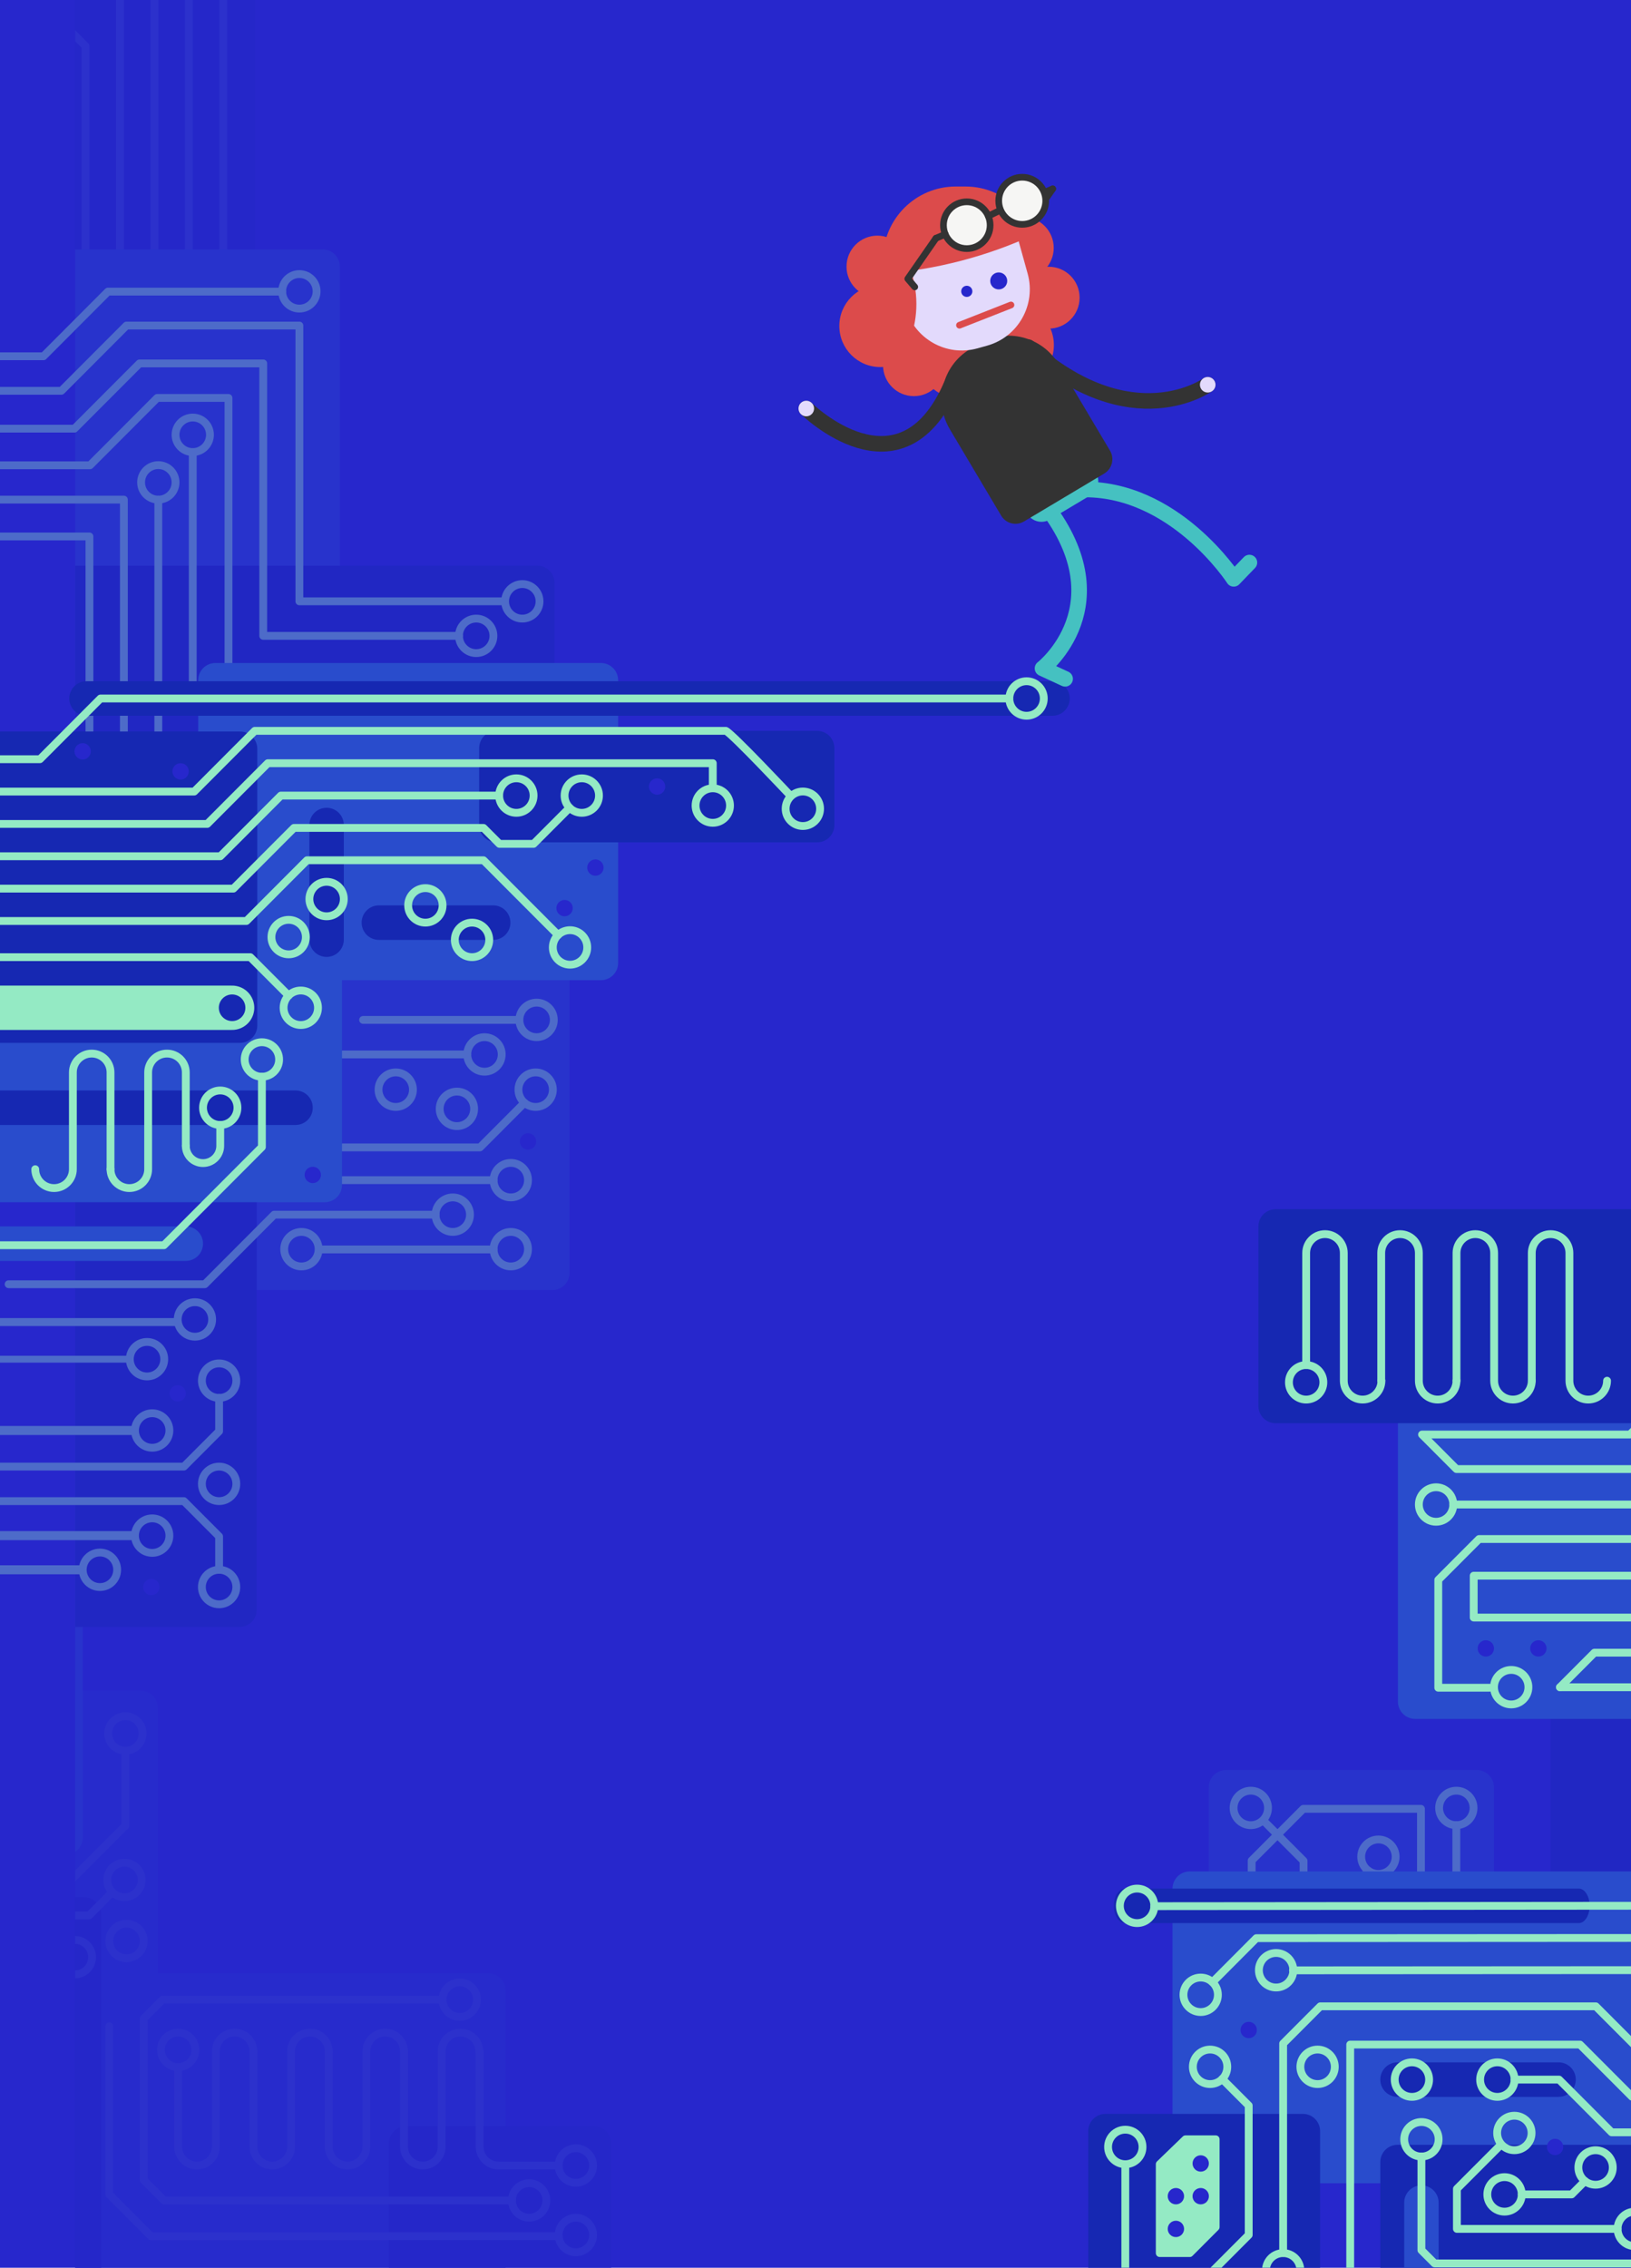 <?xml version="1.0" encoding="utf-8"?>
<!-- Generator: Adobe Illustrator 16.0.0, SVG Export Plug-In . SVG Version: 6.00 Build 0)  -->
<!DOCTYPE svg PUBLIC "-//W3C//DTD SVG 1.1//EN" "http://www.w3.org/Graphics/SVG/1.1/DTD/svg11.dtd">
<svg version="1.1" xmlns="http://www.w3.org/2000/svg" xmlns:xlink="http://www.w3.org/1999/xlink" x="0px" y="0px" width="410px"
	 height="570px" viewBox="-20 0 410 570" enable-background="new -20 0 410 570" xml:space="preserve">
<g id="Layer_1">
</g>
<g id="Layer_2">
	<g>
		<defs>
			<rect id="SVGID_1_" x="-20" width="410" height="570"/>
		</defs>
		<clipPath id="SVGID_2_">
			<use xlink:href="#SVGID_1_"  overflow="visible"/>
		</clipPath>
		<g clip-path="url(#SVGID_2_)">
			<g>
				<g>
					<defs>
						<rect id="SVGID_3_" x="-21.033" y="-2.282" width="411.033" height="573.284"/>
					</defs>
					<clipPath id="SVGID_4_">
						<use xlink:href="#SVGID_3_"  overflow="visible"/>
					</clipPath>
					<rect id="XMLID_600_" x="-29.341" y="-12.347" clip-path="url(#SVGID_4_)" fill="#2727CC" width="426.448" height="597.98"/>
				</g>
			</g>
			<g>
				<g>
					<defs>
						<rect id="SVGID_5_" x="-1.101" y="-3.284" width="373.292" height="573.284"/>
					</defs>
					<clipPath id="SVGID_6_">
						<use xlink:href="#SVGID_5_"  overflow="visible"/>
					</clipPath>
					<g id="XMLID_1263_" clip-path="url(#SVGID_6_)">
						<path id="XMLID_1273_" fill="#272BCC" d="M15.351,550.808h-96.907c-2.391,0-4.329-1.943-4.329-4.339V429.271
							c0-2.396,1.938-4.337,4.329-4.337h96.907c2.391,0,4.329,1.941,4.329,4.337V546.47
							C19.68,548.866,17.741,550.808,15.351,550.808z"/>
						<path id="XMLID_1270_" fill="#272BCC" d="M102.746,627.336H-91.077c-2.391,0-4.329-1.942-4.329-4.339V500.322
							c0-2.397,1.938-4.339,4.329-4.339h193.822c2.391,0,4.329,1.941,4.329,4.339v122.675
							C107.074,625.394,105.136,627.336,102.746,627.336z"/>
						<path id="XMLID_1267_" fill="#2527C9" d="M-34.556,476.875h35.68c2.391,0,4.329,1.942,4.329,4.339v111.861
							c0,2.397-1.938,4.339-4.329,4.339h-35.68c-2.391,0-4.329-1.942-4.329-4.339V481.214
							C-38.885,478.817-36.947,476.875-34.556,476.875z"/>
						<path id="XMLID_1264_" fill="#2527C9" d="M82.108,534.417h47.195c2.391,0,4.329,1.943,4.329,4.339v46.035
							c0,2.396-1.938,4.338-4.329,4.338H82.108c-2.391,0-4.329-1.941-4.329-4.338v-46.035
							C77.779,536.359,79.717,534.417,82.108,534.417z"/>
					</g>
				</g>
			</g>
			<g>
				<g>
					<defs>
						<rect id="SVGID_7_" x="-1.101" y="-3.284" width="373.292" height="573.284"/>
					</defs>
					<clipPath id="SVGID_8_">
						<use xlink:href="#SVGID_7_"  overflow="visible"/>
					</clipPath>
					<path id="XMLID_1260_" clip-path="url(#SVGID_8_)" fill="#2527C9" d="M-22.754-21.872h62.521c2.391,0,4.329,1.942,4.329,4.337
						V94.329c0,2.397-1.938,4.338-4.329,4.338h-62.521c-2.391,0-4.329-1.942-4.329-4.338V-17.534
						C-27.083-19.93-25.145-21.872-22.754-21.872z"/>
				</g>
			</g>
			<g>
				<g>
					<defs>
						<rect id="SVGID_9_" x="-1.101" y="-3.284" width="373.292" height="573.284"/>
					</defs>
					<clipPath id="SVGID_10_">
						<use xlink:href="#SVGID_9_"  overflow="visible"/>
					</clipPath>
					<g id="XMLID_1873_" clip-path="url(#SVGID_10_)">
						
							<line id="XMLID_1880_" fill="none" stroke="#2C31CC" stroke-width="1.967" stroke-linecap="round" stroke-linejoin="round" stroke-miterlimit="10" x1="36.128" y1="-3.284" x2="36.128" y2="68.798"/>
						
							<line id="XMLID_1879_" fill="none" stroke="#2C31CC" stroke-width="1.967" stroke-linecap="round" stroke-linejoin="round" stroke-miterlimit="10" x1="27.472" y1="-3.284" x2="27.472" y2="68.798"/>
						
							<line id="XMLID_1878_" fill="none" stroke="#2C31CC" stroke-width="1.967" stroke-linecap="round" stroke-linejoin="round" stroke-miterlimit="10" x1="18.816" y1="-3.284" x2="18.816" y2="68.798"/>
						
							<line id="XMLID_1877_" fill="none" stroke="#2C31CC" stroke-width="1.967" stroke-linecap="round" stroke-linejoin="round" stroke-miterlimit="10" x1="10.16" y1="-3.284" x2="10.16" y2="68.798"/>
						
							<polyline id="XMLID_1876_" fill="none" stroke="#2C31CC" stroke-width="1.967" stroke-linecap="round" stroke-linejoin="round" stroke-miterlimit="10" points="
							1.504,68.798 1.504,11.593 -14.841,-4.788 						"/>
					</g>
				</g>
			</g>
			<g>
				<g>
					<defs>
						<rect id="SVGID_11_" x="-1.101" y="-3.284" width="373.292" height="573.284"/>
					</defs>
					<clipPath id="SVGID_12_">
						<use xlink:href="#SVGID_11_"  overflow="visible"/>
					</clipPath>
					<g id="XMLID_1825_" clip-path="url(#SVGID_12_)">
						
							<ellipse id="XMLID_1872_" fill="none" stroke="#2C31CC" stroke-width="1.967" stroke-linecap="round" stroke-linejoin="round" stroke-miterlimit="10" cx="11.522" cy="435.707" rx="4.328" ry="4.337"/>
						
							<ellipse id="XMLID_1871_" fill="none" stroke="#2C31CC" stroke-width="1.967" stroke-linecap="round" stroke-linejoin="round" stroke-miterlimit="10" cx="11.286" cy="472.538" rx="4.328" ry="4.337"/>
						
							<polyline id="XMLID_1869_" fill="none" stroke="#2C31CC" stroke-width="1.967" stroke-linecap="round" stroke-linejoin="round" stroke-miterlimit="10" points="
							11.522,440.396 11.522,458.877 -2.343,472.774 -52.836,472.774 						"/>
						
							<polyline id="XMLID_1868_" fill="none" stroke="#2C31CC" stroke-width="1.967" stroke-linecap="round" stroke-linejoin="round" stroke-miterlimit="10" points="
							-10.595,481.449 2.395,481.449 8.226,475.604 						"/>
						
							<ellipse id="XMLID_1864_" fill="none" stroke="#2C31CC" stroke-width="1.967" stroke-linecap="round" stroke-linejoin="round" stroke-miterlimit="10" cx="11.8" cy="487.87" rx="4.328" ry="4.337"/>
						
							<ellipse id="XMLID_1863_" fill="none" stroke="#2C31CC" stroke-width="1.967" stroke-linecap="round" stroke-linejoin="round" stroke-miterlimit="10" cx="124.758" cy="561.772" rx="4.328" ry="4.338"/>
						
							<ellipse id="XMLID_1862_" fill="none" stroke="#2C31CC" stroke-width="1.967" stroke-linecap="round" stroke-linejoin="round" stroke-miterlimit="10" cx="113.018" cy="553.083" rx="4.328" ry="4.338"/>
						
							<ellipse id="XMLID_1861_" fill="none" stroke="#2C31CC" stroke-width="1.967" stroke-linecap="round" stroke-linejoin="round" stroke-miterlimit="10" cx="95.571" cy="502.618" rx="4.328" ry="4.338"/>
						
							<ellipse id="XMLID_1860_" fill="none" stroke="#2C31CC" stroke-width="1.967" stroke-linecap="round" stroke-linejoin="round" stroke-miterlimit="10" cx="24.784" cy="515.23" rx="4.328" ry="4.338"/>
						
							<ellipse id="XMLID_1859_" fill="none" stroke="#2C31CC" stroke-width="1.967" stroke-linecap="round" stroke-linejoin="round" stroke-miterlimit="10" cx="124.758" cy="544.303" rx="4.328" ry="4.338"/>
						
							<polyline id="XMLID_1858_" fill="none" stroke="#2C31CC" stroke-width="1.967" stroke-linecap="round" stroke-linejoin="round" stroke-miterlimit="10" points="
							7.472,509.331 7.472,551.574 17.948,562.074 120.43,562.074 						"/>
						
							<ellipse id="XMLID_1846_" fill="none" stroke="#2C31CC" stroke-width="1.967" stroke-linecap="round" stroke-linejoin="round" stroke-miterlimit="10" cx="-1.185" cy="491.938" rx="4.328" ry="4.338"/>
						
							<polyline id="XMLID_1842_" fill="none" stroke="#2C31CC" stroke-width="1.967" stroke-linecap="round" stroke-linejoin="round" stroke-miterlimit="10" points="
							108.69,553.083 21.243,553.083 16.128,547.955 16.128,507.367 20.866,502.618 91.243,502.618 						"/>
						
							<path id="XMLID_1841_" fill="none" stroke="#2C31CC" stroke-width="1.967" stroke-linecap="round" stroke-linejoin="round" stroke-miterlimit="10" d="
							M43.708,515.634c0-2.617-2.118-4.74-4.731-4.74s-4.731,2.123-4.731,4.74v23.928c0,2.618-2.118,4.74-4.731,4.74
							c-2.613,0-4.731-2.122-4.731-4.74v-19.992"/>
						
							<path id="XMLID_1829_" fill="none" stroke="#2C31CC" stroke-width="1.967" stroke-linecap="round" stroke-linejoin="round" stroke-miterlimit="10" d="
							M62.632,515.634c0-2.617-2.118-4.74-4.731-4.74c-2.613,0-4.731,2.123-4.731,4.74v23.928c0,2.618-2.118,4.74-4.731,4.74
							s-4.731-2.122-4.731-4.74v-23.928"/>
						
							<path id="XMLID_1828_" fill="none" stroke="#2C31CC" stroke-width="1.967" stroke-linecap="round" stroke-linejoin="round" stroke-miterlimit="10" d="
							M81.557,515.634c0-2.617-2.118-4.74-4.731-4.74c-2.613,0-4.731,2.123-4.731,4.74v23.928c0,2.618-2.118,4.74-4.731,4.74
							c-2.613,0-4.731-2.122-4.731-4.74v-23.928"/>
						
							<path id="XMLID_1827_" fill="none" stroke="#2C31CC" stroke-width="1.967" stroke-linecap="round" stroke-linejoin="round" stroke-miterlimit="10" d="
							M100.48,515.634c0-2.617-2.118-4.74-4.731-4.74c-2.613,0-4.731,2.123-4.731,4.74v23.928c0,2.618-2.118,4.74-4.731,4.74
							c-2.613,0-4.731-2.122-4.731-4.74v-23.928"/>
						
							<path id="XMLID_1826_" fill="none" stroke="#2C31CC" stroke-width="1.967" stroke-linecap="round" stroke-linejoin="round" stroke-miterlimit="10" d="
							M100.572,515.634v23.928c0,2.618,2.118,4.74,4.731,4.74h15.127"/>
					</g>
				</g>
			</g>
			<g>
				<g>
					<defs>
						<rect id="SVGID_13_" x="-1.101" y="-3.284" width="373.292" height="573.284"/>
					</defs>
					<clipPath id="SVGID_14_">
						<use xlink:href="#SVGID_13_"  overflow="visible"/>
					</clipPath>
					<g id="XMLID_1113_" clip-path="url(#SVGID_14_)">
						<path id="XMLID_1126_" fill="#2833CC" d="M118.848,324.261H-16.704c-2.391,0-4.329-1.942-4.329-4.339v-76.759
							c0-2.396,1.938-4.339,4.329-4.339h135.551c2.391,0,4.329,1.942,4.329,4.339v76.759
							C123.176,322.318,121.238,324.261,118.848,324.261z"/>
						<path id="XMLID_1123_" fill="#2833CC" d="M-3.533,466.236h-94.995c-2.391,0-4.329-1.943-4.329-4.339V344.7
							c0-2.396,1.938-4.339,4.329-4.339h94.995c2.391,0,4.329,1.943,4.329,4.339v117.197C0.796,464.294-1.142,466.236-3.533,466.236
							z"/>
						<path id="XMLID_1120_" fill="#2127C3" d="M-42.41,288.396h82.619c2.391,0,4.329,1.942,4.329,4.339v111.862
							c0,2.396-1.938,4.338-4.329,4.338H-42.41c-2.391,0-4.329-1.942-4.329-4.338V292.735
							C-46.739,290.339-44.801,288.396-42.41,288.396z"/>
					</g>
				</g>
			</g>
			<g>
				<g>
					<g id="XMLID_1095_">
						<path id="XMLID_1099_" fill="#2833CC" d="M351.23,523.482h-63.049c-2.392,0-4.328-1.941-4.328-4.339v-69.901
							c0-2.398,1.938-4.339,4.328-4.339h63.049c2.391,0,4.328,1.941,4.328,4.339v69.901
							C355.559,521.54,353.621,523.482,351.23,523.482z"/>
						<path id="XMLID_1096_" fill="#2127C3" d="M374.083,384.632H509.17c2.391,0,4.328,1.942,4.328,4.338v111.864
							c0,2.396-1.938,4.338-4.33,4.338H374.083c-2.392,0-4.329-1.942-4.329-4.338V388.97
							C369.754,386.573,371.691,384.632,374.083,384.632z"/>
					</g>
				</g>
			</g>
			<g>
				<g>
					<defs>
						<rect id="SVGID_15_" x="-1.101" y="-3.284" width="373.292" height="573.284"/>
					</defs>
					<clipPath id="SVGID_16_">
						<use xlink:href="#SVGID_15_"  overflow="visible"/>
					</clipPath>
					<g id="XMLID_664_" clip-path="url(#SVGID_16_)">
						<path id="XMLID_1117_" fill="#2833CC" d="M61.107,184.902H-64.599c-2.391,0-4.329-1.942-4.329-4.338V67.026
							c0-2.396,1.938-4.339,4.329-4.339H61.107c2.391,0,4.329,1.942,4.329,4.339v113.537
							C65.437,182.96,63.498,184.902,61.107,184.902z"/>
						<path id="XMLID_1114_" fill="#2127C3" d="M-18.61,142.185h133.694c2.391,0,4.329,1.941,4.329,4.338v51.614
							c0,2.396-1.938,4.339-4.329,4.339H-18.61c-2.391,0-4.329-1.942-4.329-4.339v-51.614
							C-22.939,144.128-21.001,142.185-18.61,142.185z"/>
					</g>
				</g>
			</g>
			<g>
				<g>
					<g id="XMLID_1612_">
						
							<ellipse id="XMLID_1673_" fill="none" stroke="#4D6BC9" stroke-width="1.967" stroke-linecap="round" stroke-linejoin="round" stroke-miterlimit="10" cx="114.893" cy="256.355" rx="4.328" ry="4.338"/>
						
							<line id="XMLID_1672_" fill="none" stroke="#4D6BC9" stroke-width="1.967" stroke-linecap="round" stroke-linejoin="round" stroke-miterlimit="10" x1="71.276" y1="256.355" x2="110.564" y2="256.355"/>
						
							<ellipse id="XMLID_1671_" fill="none" stroke="#4D6BC9" stroke-width="1.967" stroke-linecap="round" stroke-linejoin="round" stroke-miterlimit="10" cx="93.821" cy="305.308" rx="4.328" ry="4.338"/>
						
							<polyline id="XMLID_1670_" fill="none" stroke="#4D6BC9" stroke-width="1.967" stroke-linecap="round" stroke-linejoin="round" stroke-miterlimit="10" points="
							89.493,305.308 48.932,305.308 31.488,322.791 -17.835,322.791 						"/>
						
							<ellipse id="XMLID_1669_" fill="none" stroke="#4D6BC9" stroke-width="1.967" stroke-linecap="round" stroke-linejoin="round" stroke-miterlimit="10" cx="101.792" cy="265.032" rx="4.328" ry="4.338"/>
						
							<line id="XMLID_1668_" fill="none" stroke="#4D6BC9" stroke-width="1.967" stroke-linecap="round" stroke-linejoin="round" stroke-miterlimit="10" x1="58.176" y1="265.032" x2="97.464" y2="265.032"/>
						
							<ellipse id="XMLID_1667_" fill="none" stroke="#4D6BC9" stroke-width="1.967" stroke-linecap="round" stroke-linejoin="round" stroke-miterlimit="10" cx="108.405" cy="296.632" rx="4.328" ry="4.337"/>
						
							<line id="XMLID_1666_" fill="none" stroke="#4D6BC9" stroke-width="1.967" stroke-linecap="round" stroke-linejoin="round" stroke-miterlimit="10" x1="64.789" y1="296.632" x2="104.077" y2="296.632"/>
						
							<ellipse id="XMLID_1665_" fill="none" stroke="#4D6BC9" stroke-width="1.967" stroke-linecap="round" stroke-linejoin="round" stroke-miterlimit="10" cx="114.653" cy="273.89" rx="4.328" ry="4.338"/>
						
							<ellipse id="XMLID_1664_" fill="none" stroke="#4D6BC9" stroke-width="1.967" stroke-linecap="round" stroke-linejoin="round" stroke-miterlimit="10" cx="94.857" cy="278.711" rx="4.328" ry="4.338"/>
						
							<ellipse id="XMLID_1663_" fill="none" stroke="#4D6BC9" stroke-width="1.967" stroke-linecap="round" stroke-linejoin="round" stroke-miterlimit="10" cx="55.769" cy="313.983" rx="4.328" ry="4.338"/>
						
							<ellipse id="XMLID_1662_" fill="none" stroke="#4D6BC9" stroke-width="1.967" stroke-linecap="round" stroke-linejoin="round" stroke-miterlimit="10" cx="108.405" cy="313.983" rx="4.328" ry="4.338"/>
						
							<ellipse id="XMLID_1661_" fill="none" stroke="#4D6BC9" stroke-width="1.967" stroke-linecap="round" stroke-linejoin="round" stroke-miterlimit="10" cx="79.481" cy="273.89" rx="4.328" ry="4.338"/>
						
							<line id="XMLID_1660_" fill="none" stroke="#4D6BC9" stroke-width="1.967" stroke-linecap="round" stroke-linejoin="round" stroke-miterlimit="10" x1="60.289" y1="314.049" x2="104.077" y2="314.049"/>
						
							<ellipse id="XMLID_1659_" fill="none" stroke="#4D6BC9" stroke-width="1.967" stroke-linecap="round" stroke-linejoin="round" stroke-miterlimit="10" cx="28.999" cy="331.644" rx="4.328" ry="4.337"/>
						
							<ellipse id="XMLID_1658_" fill="none" stroke="#4D6BC9" stroke-width="1.967" stroke-linecap="round" stroke-linejoin="round" stroke-miterlimit="10" cx="16.958" cy="341.633" rx="4.328" ry="4.338"/>
						
							<ellipse id="XMLID_1656_" fill="none" stroke="#4D6BC9" stroke-width="1.967" stroke-linecap="round" stroke-linejoin="round" stroke-miterlimit="10" cx="35.076" cy="372.969" rx="4.328" ry="4.338"/>
						
							<ellipse id="XMLID_1653_" fill="none" stroke="#4D6BC9" stroke-width="1.967" stroke-linecap="round" stroke-linejoin="round" stroke-miterlimit="10" cx="18.259" cy="359.554" rx="4.328" ry="4.338"/>
						
							<ellipse id="XMLID_1652_" fill="none" stroke="#4D6BC9" stroke-width="1.967" stroke-linecap="round" stroke-linejoin="round" stroke-miterlimit="10" cx="35.076" cy="347.03" rx="4.328" ry="4.338"/>
						
							<line id="XMLID_1651_" fill="none" stroke="#4D6BC9" stroke-width="1.997" stroke-linecap="round" stroke-linejoin="round" stroke-miterlimit="10" x1="-20.746" y1="332.301" x2="24.382" y2="332.301"/>
						
							<line id="XMLID_1650_" fill="none" stroke="#4D6BC9" stroke-width="1.73" stroke-linecap="round" stroke-linejoin="round" stroke-miterlimit="10" x1="-21.224" y1="341.633" x2="12.629" y2="341.633"/>
						
							<line id="XMLID_1648_" fill="none" stroke="#4D6BC9" stroke-width="2.27" stroke-linecap="round" stroke-linejoin="round" stroke-miterlimit="10" x1="-44.161" y1="359.554" x2="13.507" y2="359.554"/>
						
							<ellipse id="XMLID_1647_" fill="none" stroke="#4D6BC9" stroke-width="1.967" stroke-linecap="round" stroke-linejoin="round" stroke-miterlimit="10" cx="18.259" cy="385.98" rx="4.328" ry="4.338"/>
						
							<line id="XMLID_1646_" fill="none" stroke="#4D6BC9" stroke-width="2.27" stroke-linecap="round" stroke-linejoin="round" stroke-miterlimit="10" x1="-44.271" y1="385.98" x2="13.397" y2="385.98"/>
						
							<ellipse id="XMLID_1645_" fill="none" stroke="#4D6BC9" stroke-width="1.967" stroke-linecap="round" stroke-linejoin="round" stroke-miterlimit="10" cx="5.125" cy="394.569" rx="4.328" ry="4.337"/>
						
							<line id="XMLID_1644_" fill="none" stroke="#4D6BC9" stroke-width="2.27" stroke-linecap="round" stroke-linejoin="round" stroke-miterlimit="10" x1="-57.406" y1="394.568" x2="0.262" y2="394.568"/>
						
							<polyline id="XMLID_1643_" fill="none" stroke="#4D6BC9" stroke-width="1.967" stroke-linecap="round" stroke-linejoin="round" stroke-miterlimit="10" points="
							111.845,277.187 100.662,288.396 57.772,288.396 						"/>
						<circle id="XMLID_1642_" fill="#2727CC" cx="112.733" cy="286.904" r="2.055"/>
						
							<polyline id="XMLID_1641_" fill="none" stroke="#4D6BC9" stroke-width="1.967" stroke-linecap="round" stroke-linejoin="round" stroke-miterlimit="10" points="
							35.076,351.368 35.076,359.759 26.225,368.63 -32.589,368.63 						"/>
						
							<ellipse id="XMLID_1626_" fill="none" stroke="#4D6BC9" stroke-width="1.967" stroke-linecap="round" stroke-linejoin="round" stroke-miterlimit="10" cx="35.076" cy="398.906" rx="4.328" ry="4.338"/>
						
							<polyline id="XMLID_1625_" fill="none" stroke="#4D6BC9" stroke-width="1.967" stroke-linecap="round" stroke-linejoin="round" stroke-miterlimit="10" points="
							35.076,394.568 35.076,386.177 26.225,377.307 -32.589,377.307 						"/>
						<circle id="XMLID_1624_" fill="#2727CC" cx="24.671" cy="350.222" r="2.056"/>
						<circle id="XMLID_1613_" fill="#2727CC" cx="18.051" cy="398.906" r="2.056"/>
					</g>
				</g>
			</g>
			<g>
				<g>
					<defs>
						<rect id="SVGID_17_" x="-42.157" y="-3.284" width="414.348" height="573.284"/>
					</defs>
					<clipPath id="SVGID_18_">
						<use xlink:href="#SVGID_17_"  overflow="visible"/>
					</clipPath>
					<g id="XMLID_1580_" clip-path="url(#SVGID_18_)">
						
							<ellipse id="XMLID_1597_" fill="none" stroke="#4D6BC9" stroke-width="1.967" stroke-linecap="round" stroke-linejoin="round" stroke-miterlimit="10" cx="55.258" cy="73.228" rx="4.328" ry="4.338"/>
						
							<ellipse id="XMLID_1595_" fill="none" stroke="#4D6BC9" stroke-width="1.967" stroke-linecap="round" stroke-linejoin="round" stroke-miterlimit="10" cx="111.3" cy="151.147" rx="4.328" ry="4.338"/>
						
							<ellipse id="XMLID_1594_" fill="none" stroke="#4D6BC9" stroke-width="1.967" stroke-linecap="round" stroke-linejoin="round" stroke-miterlimit="10" cx="99.709" cy="159.823" rx="4.328" ry="4.338"/>
						
							<ellipse id="XMLID_1593_" fill="none" stroke="#4D6BC9" stroke-width="1.967" stroke-linecap="round" stroke-linejoin="round" stroke-miterlimit="10" cx="28.454" cy="109.288" rx="4.328" ry="4.338"/>
						
							<ellipse id="XMLID_1592_" fill="none" stroke="#4D6BC9" stroke-width="1.967" stroke-linecap="round" stroke-linejoin="round" stroke-miterlimit="10" cx="19.797" cy="121.247" rx="4.328" ry="4.338"/>
						
							<polyline id="XMLID_1591_" fill="none" stroke="#4D6BC9" stroke-width="1.967" stroke-linecap="round" stroke-linejoin="round" stroke-miterlimit="10" points="
							50.93,73.294 7.141,73.294 -9.078,89.55 -35.816,89.55 						"/>
						
							<polyline id="XMLID_1589_" fill="none" stroke="#4D6BC9" stroke-width="1.967" stroke-linecap="round" stroke-linejoin="round" stroke-miterlimit="10" points="
							-29.818,98.226 -4.563,98.226 11.795,81.83 55.258,81.83 55.258,151.147 106.33,151.147 						"/>
						
							<polyline id="XMLID_1588_" fill="none" stroke="#4D6BC9" stroke-width="1.967" stroke-linecap="round" stroke-linejoin="round" stroke-miterlimit="10" points="
							-29.818,107.742 -1.288,107.742 15.07,91.347 46.171,91.347 46.171,159.823 95.381,159.823 						"/>
						
							<polyline id="XMLID_1587_" fill="none" stroke="#4D6BC9" stroke-width="1.967" stroke-linecap="round" stroke-linejoin="round" stroke-miterlimit="10" points="
							79.986,168.497 37.438,168.497 37.438,100.022 19.517,100.022 2.62,116.957 -26.932,116.957 						"/>
						
							<polyline id="XMLID_1586_" fill="none" stroke="#4D6BC9" stroke-width="1.967" stroke-linecap="round" stroke-linejoin="round" stroke-miterlimit="10" points="
							28.454,113.626 28.454,178.211 43.817,178.211 						"/>
						
							<line id="XMLID_1585_" fill="none" stroke="#4D6BC9" stroke-width="1.967" stroke-linecap="round" stroke-linejoin="round" stroke-miterlimit="10" x1="19.797" y1="125.584" x2="19.797" y2="187.565"/>
						
							<polyline id="XMLID_1584_" fill="none" stroke="#4D6BC9" stroke-width="1.967" stroke-linecap="round" stroke-linejoin="round" stroke-miterlimit="10" points="
							11.141,187.565 11.141,125.584 -25.528,125.584 						"/>
						
							<polyline id="XMLID_1583_" fill="none" stroke="#4D6BC9" stroke-width="1.967" stroke-linecap="round" stroke-linejoin="round" stroke-miterlimit="10" points="
							2.485,196.819 2.485,134.839 -34.184,134.839 						"/>
					</g>
				</g>
			</g>
			<g>
				<g id="XMLID_758_">
					
						<ellipse id="XMLID_783_" fill="none" stroke="#4D6BC9" stroke-width="1.967" stroke-linecap="round" stroke-linejoin="round" stroke-miterlimit="10" cx="346.091" cy="454.425" rx="4.328" ry="4.338"/>
					
						<ellipse id="XMLID_782_" fill="none" stroke="#4D6BC9" stroke-width="1.967" stroke-linecap="round" stroke-linejoin="round" stroke-miterlimit="10" cx="294.424" cy="454.425" rx="4.328" ry="4.338"/>
					
						<ellipse id="XMLID_781_" fill="none" stroke="#4D6BC9" stroke-width="1.967" stroke-linecap="round" stroke-linejoin="round" stroke-miterlimit="10" cx="346.091" cy="490.229" rx="4.328" ry="4.338"/>
					
						<ellipse id="XMLID_780_" fill="none" stroke="#4D6BC9" stroke-width="1.967" stroke-linecap="round" stroke-linejoin="round" stroke-miterlimit="10" cx="326.505" cy="466.688" rx="4.328" ry="4.338"/>
					
						<polyline id="XMLID_762_" fill="none" stroke="#4D6BC9" stroke-width="1.967" stroke-linecap="round" stroke-linejoin="round" stroke-miterlimit="10" points="
						346.091,458.763 346.091,477.409 324.701,498.846 					"/>
					
						<polyline id="XMLID_761_" fill="none" stroke="#4D6BC9" stroke-width="1.967" stroke-linecap="round" stroke-linejoin="round" stroke-miterlimit="10" points="
						315.811,494.741 337.2,473.302 337.2,454.656 307.615,454.656 294.643,467.658 294.643,483.732 					"/>
					
						<line id="XMLID_760_" fill="none" stroke="#4D6BC9" stroke-width="1.967" stroke-linecap="round" stroke-linejoin="round" stroke-miterlimit="10" x1="324.007" y1="470.229" x2="311.596" y2="482.669"/>
					
						<polyline id="XMLID_759_" fill="none" stroke="#4D6BC9" stroke-width="1.967" stroke-linecap="round" stroke-linejoin="round" stroke-miterlimit="10" points="
						298.098,458.107 307.689,467.722 307.689,479.037 					"/>
				</g>
			</g>
			<g>
				<g>
					<defs>
						<rect id="SVGID_19_" x="-21.101" y="-3.284" width="411.101" height="573.284"/>
					</defs>
					<clipPath id="SVGID_20_">
						<use xlink:href="#SVGID_19_"  overflow="visible"/>
					</clipPath>
					<g id="XMLID_980_" clip-path="url(#SVGID_20_)">
						<path id="XMLID_990_" fill="#294CCC" d="M61.649,302.178H-89.664c-2.391,0-4.328-1.943-4.328-4.338v-57.963
							c0-2.396,1.938-4.338,4.328-4.338H61.649c2.39,0,4.328,1.943,4.328,4.338v57.963
							C65.977,300.236,64.039,302.178,61.649,302.178z"/>
						<path id="XMLID_989_" fill="#294CCC" d="M131.057,246.367H34.148c-2.391,0-4.329-1.942-4.329-4.338v-71.045
							c0-2.397,1.938-4.338,4.329-4.338h96.908c2.391,0,4.329,1.942,4.329,4.338v71.045
							C135.385,244.425,133.447,246.367,131.057,246.367z"/>
						<path id="XMLID_987_" fill="#1628B2" d="M54.293,282.766h-156.937c-2.39,0-4.328-1.942-4.328-4.336l0,0
							c0-2.397,1.938-4.339,4.328-4.339H54.293c2.391,0,4.329,1.942,4.329,4.339l0,0C58.622,280.823,56.684,282.766,54.293,282.766z
							"/>
						<path id="XMLID_986_" fill="#294CCC" d="M26.706,316.93h-129.349c-2.39,0-4.328-1.941-4.328-4.338l0,0
							c0-2.396,1.938-4.338,4.328-4.338H26.706c2.391,0,4.329,1.943,4.329,4.338l0,0C31.034,314.988,29.096,316.93,26.706,316.93z"
							/>
						<path id="XMLID_985_" fill="#1628B2" d="M57.772,236.182v-28.811c0-2.396,1.938-4.339,4.328-4.339l0,0
							c2.391,0,4.329,1.942,4.329,4.339v28.811c0,2.396-1.938,4.338-4.329,4.338l0,0C59.71,240.52,57.772,238.579,57.772,236.182z"
							/>
						<path id="XMLID_984_" fill="#1628B2" d="M75.235,227.568h28.746c2.39,0,4.328,1.942,4.328,4.338l0,0
							c0,2.396-1.938,4.337-4.328,4.337H75.235c-2.391,0-4.328-1.942-4.328-4.337l0,0C70.907,229.51,72.844,227.568,75.235,227.568z
							"/>
						<path id="XMLID_983_" fill="#1628B2" d="M1.742,171.229h242.836c2.391,0,4.328,1.943,4.328,4.337l0,0
							c0,2.397-1.938,4.339-4.328,4.339H1.742c-2.391,0-4.328-1.942-4.328-4.339l0,0C-2.586,173.172-0.649,171.229,1.742,171.229z"
							/>
						<path id="XMLID_982_" fill="#1628B2" d="M104.784,183.7h80.63c2.391,0,4.329,1.942,4.329,4.338v19.348
							c0,2.397-1.938,4.339-4.329,4.339h-80.63c-2.391,0-4.329-1.942-4.329-4.339v-19.348
							C100.456,185.643,102.394,183.7,104.784,183.7z"/>
						<path id="XMLID_981_" fill="#1628B2" d="M40.343,262.126H-69.011c-2.391,0-4.329-1.942-4.329-4.339v-69.58
							c0-2.396,1.938-4.338,4.329-4.338H40.343c2.391,0,4.329,1.942,4.329,4.338v69.58
							C44.672,260.184,42.734,262.126,40.343,262.126z"/>
					</g>
				</g>
			</g>
			<g>
				<g id="XMLID_960_">
					<path id="XMLID_978_" fill="#294CCC" d="M420.264,548.769H279.07c-2.391,0-4.327-1.942-4.327-4.336v-69.709
						c0-2.396,1.938-4.339,4.329-4.339h141.188c2.392,0,4.329,1.942,4.329,4.339v69.709
						C424.591,546.827,422.654,548.769,420.264,548.769z"/>
					<path id="XMLID_975_" fill="#1628B2" d="M262.724,474.699h114.153c1.505,0,2.725,1.942,2.725,4.337l0,0
						c0,2.396-1.22,4.338-2.726,4.338H262.725c-1.504,0-2.725-1.943-2.725-4.338l0,0
						C259.999,476.64,261.219,474.699,262.724,474.699z"/>
					<path id="XMLID_973_" fill="#1628B2" d="M331.309,539.1h108.795c2.392,0,4.328,1.942,4.328,4.337v110.702
						c0,2.397-1.938,4.338-4.328,4.338H331.311c-2.391,0-4.328-1.942-4.328-4.338V543.438
						C326.98,541.041,328.919,539.1,331.309,539.1z"/>
					<path id="XMLID_972_" fill="#1628B2" d="M257.885,531.327h49.633c2.392,0,4.328,1.943,4.328,4.338v89.594
						c0,2.397-1.938,4.338-4.328,4.338h-49.631c-2.391,0-4.328-1.941-4.328-4.338v-89.594
						C253.557,533.27,255.495,531.327,257.885,531.327z"/>
					<path id="XMLID_968_" fill="#1628B2" d="M371.794,527.047h-40.485c-2.39,0-4.328-1.942-4.328-4.337l0,0
						c0-2.397,1.938-4.338,4.33-4.338h40.481c2.392,0,4.329,1.942,4.329,4.338l0,0C376.122,525.105,374.184,527.047,371.794,527.047
						z"/>
					<path id="XMLID_967_" fill="#294CCC" d="M341.643,553.636v50.936c0,2.396-1.938,4.337-4.328,4.337l0,0
						c-2.391,0-4.328-1.942-4.328-4.338v-50.934c0-2.396,1.938-4.338,4.328-4.338l0,0
						C339.706,549.298,341.643,551.241,341.643,553.636z"/>
				</g>
			</g>
			<g>
				<g>
					<defs>
						<rect id="SVGID_21_" x="-21.101" y="-3.284" width="413.292" height="573.284"/>
					</defs>
					<clipPath id="SVGID_22_">
						<use xlink:href="#SVGID_21_"  overflow="visible"/>
					</clipPath>
					<g id="XMLID_957_" clip-path="url(#SVGID_22_)">
						<path id="XMLID_959_" fill="#294CCC" d="M509.17,432.048H335.742c-2.391,0-4.329-1.942-4.329-4.339v-71.984
							c0-2.397,1.938-4.339,4.329-4.339H509.17c2.391,0,4.328,1.942,4.328,4.339v71.984
							C513.498,430.105,511.561,432.048,509.17,432.048z"/>
						<path id="XMLID_958_" fill="#1628B2" d="M300.661,303.937h210.642c2.392,0,4.33,1.941,4.33,4.339v45.114
							c0,2.397-1.938,4.339-4.33,4.339H300.661c-2.392,0-4.329-1.941-4.329-4.339v-45.114
							C296.332,305.878,298.271,303.937,300.661,303.937z"/>
					</g>
				</g>
			</g>
			<g>
				<g>
					<defs>
						<rect id="SVGID_23_" x="-20" y="-3.284" width="410" height="573.284"/>
					</defs>
					<clipPath id="SVGID_24_">
						<use xlink:href="#SVGID_23_"  overflow="visible"/>
					</clipPath>
					<g id="XMLID_1198_" clip-path="url(#SVGID_24_)">
						
							<ellipse id="XMLID_1292_" fill="none" stroke="#94EAC4" stroke-width="1.967" stroke-linecap="round" stroke-linejoin="round" stroke-miterlimit="10" cx="238.057" cy="175.567" rx="4.328" ry="4.338"/>
						
							<ellipse id="XMLID_1291_" fill="none" stroke="#94EAC4" stroke-width="1.967" stroke-linecap="round" stroke-linejoin="round" stroke-miterlimit="10" cx="181.821" cy="203.282" rx="4.328" ry="4.338"/>
						
							<ellipse id="XMLID_1290_" fill="none" stroke="#94EAC4" stroke-width="1.967" stroke-linecap="round" stroke-linejoin="round" stroke-miterlimit="10" cx="159.179" cy="202.476" rx="4.328" ry="4.338"/>
						
							<ellipse id="XMLID_1289_" fill="none" stroke="#94EAC4" stroke-width="1.967" stroke-linecap="round" stroke-linejoin="round" stroke-miterlimit="10" cx="109.805" cy="199.966" rx="4.328" ry="4.338"/>
						
							<ellipse id="XMLID_1288_" fill="none" stroke="#94EAC4" stroke-width="1.967" stroke-linecap="round" stroke-linejoin="round" stroke-miterlimit="10" cx="123.292" cy="238.139" rx="4.328" ry="4.338"/>
						
							<ellipse id="XMLID_1287_" fill="none" stroke="#94EAC4" stroke-width="1.967" stroke-linecap="round" stroke-linejoin="round" stroke-miterlimit="10" cx="52.562" cy="235.539" rx="4.328" ry="4.338"/>
						
							<ellipse id="XMLID_1286_" fill="none" stroke="#94EAC4" stroke-width="1.967" stroke-linecap="round" stroke-linejoin="round" stroke-miterlimit="10" cx="62.101" cy="225.978" rx="4.328" ry="4.338"/>
						
							<ellipse id="XMLID_1285_" fill="none" stroke="#94EAC4" stroke-width="1.967" stroke-linecap="round" stroke-linejoin="round" stroke-miterlimit="10" cx="98.657" cy="236.244" rx="4.328" ry="4.338"/>
						
							<ellipse id="XMLID_1284_" fill="none" stroke="#94EAC4" stroke-width="1.967" stroke-linecap="round" stroke-linejoin="round" stroke-miterlimit="10" cx="86.931" cy="227.568" rx="4.328" ry="4.338"/>
						
							<ellipse id="XMLID_1283_" fill="none" stroke="#94EAC4" stroke-width="1.967" stroke-linecap="round" stroke-linejoin="round" stroke-miterlimit="10" cx="55.613" cy="253.303" rx="4.328" ry="4.338"/>
						
							<ellipse id="XMLID_1282_" fill="none" stroke="#94EAC4" stroke-width="1.967" stroke-linecap="round" stroke-linejoin="round" stroke-miterlimit="10" cx="45.835" cy="266.301" rx="4.328" ry="4.338"/>
						
							<ellipse id="XMLID_1281_" fill="none" stroke="#94EAC4" stroke-width="1.967" stroke-linecap="round" stroke-linejoin="round" stroke-miterlimit="10" cx="35.362" cy="278.428" rx="4.328" ry="4.338"/>
						
							<path id="XMLID_1280_" fill="none" stroke="#94EAC4" stroke-width="1.967" stroke-linecap="round" stroke-linejoin="round" stroke-miterlimit="10" d="
							M26.706,288.006c0,2.396,1.938,4.338,4.328,4.338c2.39,0,4.328-1.942,4.328-4.338v-5.24"/>
						
							<ellipse id="XMLID_1274_" fill="none" stroke="#94EAC4" stroke-width="1.967" stroke-linecap="round" stroke-linejoin="round" stroke-miterlimit="10" cx="126.248" cy="199.967" rx="4.328" ry="4.338"/>
						
							<path id="XMLID_1269_" fill="none" stroke="#94EAC4" stroke-width="1.967" stroke-linecap="round" stroke-linejoin="round" stroke-miterlimit="10" d="
							M-11.142,293.884c0,2.617,2.118,4.74,4.731,4.74c2.613,0,4.731-2.123,4.731-4.74v-24.325c0-2.617,2.118-4.74,4.731-4.74
							c2.613,0,4.731,2.123,4.731,4.74v24.325"/>
						
							<path id="XMLID_1268_" fill="none" stroke="#94EAC4" stroke-width="1.967" stroke-linecap="round" stroke-linejoin="round" stroke-miterlimit="10" d="
							M7.782,293.884c0,2.617,2.118,4.74,4.731,4.74c2.613,0,4.731-2.123,4.731-4.74v-24.325c0-2.617,2.118-4.74,4.731-4.74
							c2.613,0,4.731,2.123,4.731,4.74v18.447"/>
						
							<polyline id="XMLID_1221_" fill="none" stroke="#94EAC4" stroke-width="1.967" stroke-linecap="round" stroke-linejoin="round" stroke-miterlimit="10" points="
							-66.881,262.126 -36.316,231.493 41.949,231.493 57.176,216.23 101.547,216.23 120.293,235.019 						"/>
						
							<polyline id="XMLID_1220_" fill="none" stroke="#94EAC4" stroke-width="1.967" stroke-linecap="round" stroke-linejoin="round" stroke-miterlimit="10" points="
							-66.405,274.09 -32.974,240.582 42.919,240.582 52.562,250.247 						"/>
						
							<polyline id="XMLID_1219_" fill="none" stroke="#94EAC4" stroke-width="1.967" stroke-linecap="round" stroke-linejoin="round" stroke-miterlimit="10" points="
							-66.777,250.601 -39.597,223.359 38.667,223.359 53.895,208.098 101.547,208.098 105.549,212.109 114.133,212.109 
							123.188,203.033 						"/>
						
							<polyline id="XMLID_1218_" fill="none" stroke="#94EAC4" stroke-width="1.967" stroke-linecap="round" stroke-linejoin="round" stroke-miterlimit="10" points="
							-70.058,242.467 -42.878,215.226 35.386,215.226 50.613,199.966 105.477,199.966 						"/>
						
							<polyline id="XMLID_1217_" fill="none" stroke="#94EAC4" stroke-width="1.967" stroke-linecap="round" stroke-linejoin="round" stroke-miterlimit="10" points="
							-73.339,234.335 -46.16,207.094 32.104,207.094 47.332,191.833 159.179,191.833 159.179,197.9 						"/>
						
							<path id="XMLID_1216_" fill="none" stroke="#94EAC4" stroke-width="1.967" stroke-linecap="round" stroke-linejoin="round" stroke-miterlimit="10" d="
							M-76.621,226.202l27.18-27.241h78.264l15.227-15.263h118.406c1.637,0.746,16.055,16.091,16.055,16.091"/>
						
							<polyline id="XMLID_1215_" fill="none" stroke="#94EAC4" stroke-width="1.967" stroke-linecap="round" stroke-linejoin="round" stroke-miterlimit="10" points="
							-79.902,218.069 -52.722,190.828 -9.955,190.828 5.272,175.567 233.729,175.567 						"/>
						
							<polyline id="XMLID_1214_" fill="none" stroke="#94EAC4" stroke-width="11.146" stroke-linecap="round" stroke-linejoin="round" stroke-miterlimit="10" points="
							38.346,253.303 -27.229,253.303 -69.545,295.716 						"/>
						<ellipse id="XMLID_1213_" fill="#1628B2" cx="38.346" cy="253.304" rx="3.338" ry="3.346"/>
						<circle id="XMLID_1212_" fill="#2727CC" cx="0.774" cy="188.853" r="2.055"/>
						<circle id="XMLID_1211_" fill="#2727CC" cx="25.396" cy="193.888" r="2.056"/>
						<circle id="XMLID_1210_" fill="#2727CC" cx="58.622" cy="295.319" r="2.055"/>
						<circle id="XMLID_1206_" fill="#2727CC" cx="129.672" cy="218.069" r="2.056"/>
						<circle id="XMLID_1205_" fill="#2727CC" cx="145.175" cy="197.693" r="2.055"/>
						<circle id="XMLID_1204_" fill="#2727CC" cx="121.92" cy="228.257" r="2.056"/>
						
							<polyline id="XMLID_1203_" fill="none" stroke="#94EAC4" stroke-width="1.967" stroke-linecap="round" stroke-linejoin="round" stroke-miterlimit="10" points="
							-66.405,321.294 -38.608,321.294 -30.324,312.99 21.209,312.99 45.835,288.31 45.835,270.639 						"/>
					</g>
				</g>
			</g>
			<g>
				<g>
					<defs>
						<rect id="SVGID_25_" x="-21.101" y="-3.284" width="413.292" height="573.284"/>
					</defs>
					<clipPath id="SVGID_26_">
						<use xlink:href="#SVGID_25_"  overflow="visible"/>
					</clipPath>
					<g id="XMLID_909_" clip-path="url(#SVGID_26_)">
						
							<ellipse id="XMLID_1185_" fill="none" stroke="#94EAC4" stroke-width="1.967" stroke-linecap="round" stroke-linejoin="round" stroke-miterlimit="10" cx="265.841" cy="479.036" rx="4.328" ry="4.338"/>
						
							<ellipse id="XMLID_1146_" fill="none" stroke="#94EAC4" stroke-width="1.967" stroke-linecap="round" stroke-linejoin="round" stroke-miterlimit="10" cx="281.828" cy="501.394" rx="4.328" ry="4.337"/>
						
							<ellipse id="XMLID_1145_" fill="none" stroke="#94EAC4" stroke-width="1.967" stroke-linecap="round" stroke-linejoin="round" stroke-miterlimit="10" cx="300.782" cy="495.223" rx="4.327" ry="4.338"/>
						
							<ellipse id="XMLID_1144_" fill="none" stroke="#94EAC4" stroke-width="1.967" stroke-linecap="round" stroke-linejoin="round" stroke-miterlimit="10" cx="302.557" cy="570.655" rx="4.328" ry="4.337"/>
						
							<ellipse id="XMLID_1136_" fill="none" stroke="#94EAC4" stroke-width="1.967" stroke-linecap="round" stroke-linejoin="round" stroke-miterlimit="10" cx="284.188" cy="519.496" rx="4.328" ry="4.338"/>
						
							<ellipse id="XMLID_1135_" fill="none" stroke="#94EAC4" stroke-width="1.967" stroke-linecap="round" stroke-linejoin="round" stroke-miterlimit="10" cx="262.877" cy="539.639" rx="4.328" ry="4.338"/>
						
							<ellipse id="XMLID_1129_" fill="none" stroke="#94EAC4" stroke-width="1.967" stroke-linecap="round" stroke-linejoin="round" stroke-miterlimit="10" cx="311.213" cy="519.496" rx="4.328" ry="4.338"/>
						
							<ellipse id="XMLID_1127_" fill="none" stroke="#94EAC4" stroke-width="1.967" stroke-linecap="round" stroke-linejoin="round" stroke-miterlimit="10" cx="356.4" cy="522.709" rx="4.328" ry="4.338"/>
						
							<ellipse id="XMLID_1125_" fill="none" stroke="#94EAC4" stroke-width="1.967" stroke-linecap="round" stroke-linejoin="round" stroke-miterlimit="10" cx="334.926" cy="522.709" rx="4.328" ry="4.338"/>
						
							<ellipse id="XMLID_1124_" fill="none" stroke="#94EAC4" stroke-width="1.967" stroke-linecap="round" stroke-linejoin="round" stroke-miterlimit="10" cx="337.314" cy="537.713" rx="4.328" ry="4.338"/>
						
							<ellipse id="XMLID_1122_" fill="none" stroke="#94EAC4" stroke-width="1.967" stroke-linecap="round" stroke-linejoin="round" stroke-miterlimit="10" cx="390.961" cy="560.237" rx="4.328" ry="4.337"/>
						
							<ellipse id="XMLID_1121_" fill="none" stroke="#94EAC4" stroke-width="1.967" stroke-linecap="round" stroke-linejoin="round" stroke-miterlimit="10" cx="360.678" cy="536.122" rx="4.328" ry="4.338"/>
						
							<ellipse id="XMLID_1119_" fill="none" stroke="#94EAC4" stroke-width="1.967" stroke-linecap="round" stroke-linejoin="round" stroke-miterlimit="10" cx="358.208" cy="551.562" rx="4.328" ry="4.338"/>
						
							<ellipse id="XMLID_1118_" fill="none" stroke="#94EAC4" stroke-width="1.967" stroke-linecap="round" stroke-linejoin="round" stroke-miterlimit="10" cx="381.096" cy="544.798" rx="4.328" ry="4.338"/>
						
							<polyline id="XMLID_1067_" fill="none" stroke="#94EAC4" stroke-width="1.967" stroke-linecap="round" stroke-linejoin="round" stroke-miterlimit="10" points="
							270.169,479.118 400.105,479.008 415.341,494.261 458.109,494.238 485.305,521.463 485.379,654.683 466.453,673.671 
							466.525,804.79 						"/>
						
							<polyline id="XMLID_1034_" fill="none" stroke="#94EAC4" stroke-width="1.967" stroke-linecap="round" stroke-linejoin="round" stroke-miterlimit="10" points="
							357.305,648.309 361.146,652.156 406.951,652.132 417.611,641.434 417.598,615.991 477.381,556.008 477.363,524.883 
							454.836,502.332 412.059,502.355 396.833,487.104 295.822,487.159 284.791,498.229 						"/>
						
							<polyline id="XMLID_1031_" fill="none" stroke="#94EAC4" stroke-width="1.967" stroke-linecap="round" stroke-linejoin="round" stroke-miterlimit="10" points="
							305.027,495.247 393.561,495.198 408.664,510.319 451.443,510.294 469.566,528.436 469.578,552.594 431.339,590.963 
							412.366,590.973 398.958,577.551 342.182,577.582 337.016,582.767 337.039,624.06 326.043,635.094 306.33,635.104 
							281.809,659.706 281.826,690.352 259.061,713.194 						"/>
						<circle id="XMLID_1021_" fill="#2727CC" cx="370.918" cy="539.639" r="2.055"/>
						
							<path id="XMLID_1010_" fill="none" stroke="#94EAC4" stroke-width="1.967" stroke-linecap="round" stroke-linejoin="round" stroke-miterlimit="10" d="
							M519.826,508.925c0,0-9.154,9.247-9.973,9.997l-114.322-0.221l-14.383-14.415H311.9l-9.344,9.365v52.667"/>
						
							<polyline id="XMLID_1008_" fill="none" stroke="#94EAC4" stroke-width="1.967" stroke-linecap="round" stroke-linejoin="round" stroke-miterlimit="10" points="
							287.23,522.546 293.9,529.23 293.9,561.752 280.689,574.992 262.877,574.992 262.877,544.293 						"/>
						
							<polygon id="XMLID_1007_" fill="#94EAC4" stroke="#94EAC4" stroke-width="1.967" stroke-linecap="round" stroke-linejoin="round" stroke-miterlimit="10" points="
							271.533,543.978 271.533,566.318 279.07,566.318 285.594,559.781 285.594,537.713 278.018,537.713 						"/>
						<circle id="XMLID_1006_" fill="#2727CC" cx="275.596" cy="552.014" r="2.056"/>
						<circle id="XMLID_1005_" fill="#2727CC" cx="275.596" cy="560.236" r="2.056"/>
						<ellipse id="XMLID_1004_" fill="#2727CC" cx="281.836" cy="543.792" rx="2.051" ry="2.056"/>
						<circle id="XMLID_1003_" fill="#2727CC" cx="293.9" cy="510.246" r="2.056"/>
						<circle id="XMLID_1001_" fill="#2727CC" cx="281.836" cy="552.014" r="2.056"/>
						
							<polyline id="XMLID_1000_" fill="none" stroke="#94EAC4" stroke-width="1.967" stroke-linecap="round" stroke-linejoin="round" stroke-miterlimit="10" points="
							502.33,534.09 502.33,593.608 465.535,593.608 399.072,526.997 390.236,526.997 377.173,513.905 319.415,513.905 
							319.415,617.887 						"/>
						
							<polyline id="XMLID_999_" fill="none" stroke="#94EAC4" stroke-width="1.967" stroke-linecap="round" stroke-linejoin="round" stroke-miterlimit="10" points="
							445.889,528.207 458.809,528.207 458.809,550.437 446.553,562.722 419.848,535.959 385.137,535.959 371.917,522.709 
							360.729,522.709 						"/>
						
							<polyline id="XMLID_997_" fill="none" stroke="#94EAC4" stroke-width="1.967" stroke-linecap="round" stroke-linejoin="round" stroke-miterlimit="10" points="
							337.314,542.051 337.314,565.582 340.637,568.912 402.684,568.912 415.666,581.921 426.785,581.921 434.23,574.461 
							404.421,544.584 399.246,544.584 395.354,548.486 413.617,566.789 						"/>
						
							<polyline id="XMLID_996_" fill="none" stroke="#94EAC4" stroke-width="1.967" stroke-linecap="round" stroke-linejoin="round" stroke-miterlimit="10" points="
							386.633,560.236 346.241,560.236 346.241,550.154 357.271,539.1 						"/>
						
							<polyline id="XMLID_995_" fill="none" stroke="#94EAC4" stroke-width="1.967" stroke-linecap="round" stroke-linejoin="round" stroke-miterlimit="10" points="
							362.536,551.562 375.09,551.562 378.432,548.212 						"/>
					</g>
				</g>
			</g>
			<g>
				<g>
					<defs>
						<rect id="SVGID_27_" x="-21.101" y="-3.284" width="413.292" height="573.284"/>
					</defs>
					<clipPath id="SVGID_28_">
						<use xlink:href="#SVGID_27_"  overflow="visible"/>
					</clipPath>
					<g id="XMLID_702_" clip-path="url(#SVGID_28_)">
						
							<ellipse id="XMLID_752_" fill="none" stroke="#94EAC4" stroke-width="1.967" stroke-linecap="round" stroke-linejoin="round" stroke-miterlimit="10" cx="359.887" cy="424.074" rx="4.328" ry="4.338"/>
						
							<ellipse id="XMLID_746_" fill="none" stroke="#94EAC4" stroke-width="1.967" stroke-linecap="round" stroke-linejoin="round" stroke-miterlimit="10" cx="340.998" cy="378.159" rx="4.328" ry="4.337"/>
						
							<ellipse id="XMLID_741_" fill="none" stroke="#94EAC4" stroke-width="1.967" stroke-linecap="round" stroke-linejoin="round" stroke-miterlimit="10" cx="308.339" cy="347.449" rx="4.328" ry="4.338"/>
						<circle id="XMLID_740_" fill="#2727CC" cx="366.712" cy="414.329" r="2.056"/>
						<circle id="XMLID_737_" fill="#2727CC" cx="353.508" cy="414.329" r="2.056"/>
						
							<path id="XMLID_736_" fill="none" stroke="#94EAC4" stroke-width="1.967" stroke-linecap="round" stroke-linejoin="round" stroke-miterlimit="10" d="
							M327.264,347.045c0,2.619-2.119,4.74-4.73,4.74c-2.613,0-4.731-2.121-4.731-4.74v-32.104c0-2.619-2.116-4.741-4.729-4.741
							s-4.731,2.122-4.731,4.741v28.17"/>
						
							<path id="XMLID_735_" fill="none" stroke="#94EAC4" stroke-width="1.967" stroke-linecap="round" stroke-linejoin="round" stroke-miterlimit="10" d="
							M346.132,347.045c0,2.619-2.118,4.74-4.731,4.74c-2.611,0-4.729-2.121-4.729-4.74v-32.104c0-2.619-2.117-4.741-4.729-4.741
							c-2.613,0-4.731,2.122-4.731,4.741v32.104"/>
						
							<path id="XMLID_734_" fill="none" stroke="#94EAC4" stroke-width="1.967" stroke-linecap="round" stroke-linejoin="round" stroke-miterlimit="10" d="
							M365.057,347.045c0,2.619-2.119,4.74-4.73,4.74c-2.613,0-4.73-2.121-4.73-4.74v-32.104c0-2.619-2.117-4.741-4.73-4.741
							s-4.731,2.122-4.731,4.741v32.104"/>
						
							<path id="XMLID_733_" fill="none" stroke="#94EAC4" stroke-width="1.967" stroke-linecap="round" stroke-linejoin="round" stroke-miterlimit="10" d="
							M383.98,347.045c0,2.619-2.119,4.74-4.731,4.74s-4.731-2.121-4.731-4.74v-32.104c0-2.619-2.117-4.741-4.729-4.741
							c-2.613,0-4.729,2.122-4.729,4.741v32.104"/>
						
							<polyline id="XMLID_726_" fill="none" stroke="#94EAC4" stroke-width="1.967" stroke-linecap="round" stroke-linejoin="round" stroke-miterlimit="10" points="
							468.637,312.911 422.455,312.911 413.17,322.217 432.912,342.003 432.906,362 416.783,378.158 345.335,378.158 						"/>
						
							<polyline id="XMLID_721_" fill="none" stroke="#94EAC4" stroke-width="1.967" stroke-linecap="round" stroke-linejoin="round" stroke-miterlimit="10" points="
							528.424,358.696 487.189,358.696 477.383,348.867 416.174,348.867 395.838,369.249 346.122,369.249 337.467,360.573 
							389.717,360.573 394.107,356.173 						"/>
						
							<polyline id="XMLID_714_" fill="none" stroke="#94EAC4" stroke-width="1.967" stroke-linecap="round" stroke-linejoin="round" stroke-miterlimit="10" points="
							372.141,424.09 409.986,424.09 417.439,416.62 417.439,386.835 351.805,386.835 341.553,397.11 341.553,424.216 
							354.423,424.216 						"/>
						
							<polyline id="XMLID_712_" fill="none" stroke="#94EAC4" stroke-width="1.967" stroke-linecap="round" stroke-linejoin="round" stroke-miterlimit="10" points="
							372.141,424.09 380.812,415.4 408.822,415.4 408.822,396.054 350.46,396.054 350.46,406.573 392.316,406.573 						"/>
					</g>
				</g>
			</g>
			<g>
				<g>
					<defs>
						<polygon id="SVGID_29_" points="-21.101,-3.284 392.191,-3.284 392.191,570 -20,570 						"/>
					</defs>
					<clipPath id="SVGID_30_">
						<use xlink:href="#SVGID_29_"  overflow="visible"/>
					</clipPath>
					<g id="XMLID_602_" clip-path="url(#SVGID_30_)">
						<g id="XMLID_637_">
							<g id="XMLID_639_">
								<ellipse id="XMLID_647_" fill="#DC4B4B" cx="243.633" cy="74.824" rx="7.758" ry="7.776"/>
								<ellipse id="XMLID_646_" fill="#DC4B4B" cx="200.555" cy="67.006" rx="7.758" ry="7.776"/>
								<ellipse id="XMLID_645_" fill="#DC4B4B" cx="237.126" cy="62.304" rx="7.758" ry="7.775"/>
								<ellipse id="XMLID_644_" fill="#DC4B4B" cx="209.732" cy="91.796" rx="7.758" ry="7.776"/>
								<ellipse id="XMLID_643_" fill="#DC4B4B" cx="201.288" cy="81.941" rx="10.298" ry="10.321"/>
								<ellipse id="XMLID_642_" fill="#DC4B4B" cx="234.624" cy="86.731" rx="10.298" ry="10.321"/>
								<ellipse id="XMLID_641_" fill="#DC4B4B" cx="221.191" cy="89.818" rx="10.298" ry="10.321"/>
								<path id="XMLID_640_" fill="#DC4B4B" d="M240.971,67.005v-1.817c0-10.092-8.191-18.305-18.262-18.305h-2.473
									c-10.069,0-18.262,8.211-18.262,18.305v1.817H240.971z"/>
							</g>
							<path id="XMLID_638_" fill="#DC4B4B" d="M201.975,67.048v1.816c0,10.093,8.192,18.306,18.262,18.306h2.474
								c10.069,0,18.263-8.21,18.263-18.306v-1.816H201.975z"/>
						</g>
						
							<path id="XMLID_636_" fill="none" stroke="#45C1C1" stroke-width="3.916" stroke-linecap="round" stroke-linejoin="round" stroke-miterlimit="10" d="
							M251.66,123.049c23.46-0.731,38.471,22.446,38.471,22.446l3.946-4.096"/>
						
							<path id="XMLID_635_" fill="none" stroke="#45C1C1" stroke-width="3.916" stroke-linecap="round" stroke-linejoin="round" stroke-miterlimit="10" d="
							M242.064,126.059c20.711,25.762,0,41.938,0,41.938l5.682,2.625"/>
						<path id="XMLID_634_" fill="#45C1C1" d="M243.953,130.565l10.081-6.018c1.989-1.189,2.64-3.766,1.456-5.758l-1.938-3.259
							c-1.185-1.992-3.757-2.647-5.743-1.458l-10.082,6.019c-1.988,1.188-2.641,3.766-1.455,5.758l1.937,3.258
							C239.393,131.101,241.965,131.753,243.953,130.565z"/>
						<path id="XMLID_633_" fill="#333333" d="M223.863,87.736l2.16-1.29c6.959-4.155,15.961-1.867,20.105,5.108l12.907,21.717
							c1.187,1.991,0.532,4.571-1.456,5.755l-20.161,12.039c-1.987,1.188-4.562,0.534-5.744-1.458l-12.907-21.717
							C214.623,100.914,216.904,91.891,223.863,87.736z"/>
						
							<path id="XMLID_632_" fill="none" stroke="#333333" stroke-width="3.916" stroke-linecap="round" stroke-linejoin="round" stroke-miterlimit="10" d="
							M219.08,96.924c-12.732,29.135-36.399,5.758-36.399,5.758"/>
						<circle id="XMLID_631_" fill="#E3DAFC" cx="182.681" cy="102.682" r="1.96"/>
						
							<path id="XMLID_630_" fill="none" stroke="#333333" stroke-width="3.916" stroke-linecap="round" stroke-linejoin="round" stroke-miterlimit="10" d="
							M238.462,87.248c26.071,23.263,45.134,9.46,45.134,9.46"/>
						<circle id="XMLID_629_" fill="#E3DAFC" cx="283.596" cy="96.708" r="1.959"/>
						<path id="XMLID_628_" fill="#E3DAFC" d="M225.711,87.56l2.422-0.676c7.805-2.176,12.37-10.281,10.199-18.103l-2.546-9.17
							c-2.171-7.823-10.257-12.398-18.062-10.221l-2.423,0.676c-7.805,2.176-12.37,10.28-10.198,18.103l2.545,9.17
							C209.82,85.16,217.907,89.735,225.711,87.56z"/>
						<path id="XMLID_627_" fill="#DC4B4B" d="M221.68,65.525c6.467-1.693,12.646-3.933,18.504-6.652
							c-3.511-8.139-12.514-12.717-21.338-10.407l-3.022,0.792c-8.823,2.312-14.439,10.72-13.527,19.54
							C208.732,68.297,215.214,67.219,221.68,65.525z"/>
						<circle id="XMLID_626_" fill="#2727CC" cx="223.031" cy="73.227" r="1.404"/>
						<circle id="XMLID_624_" fill="#2727CC" cx="231.059" cy="70.611" r="2.137"/>
						
							<line id="XMLID_623_" fill="none" stroke="#DC4B4B" stroke-width="1.678" stroke-linecap="round" stroke-linejoin="round" stroke-miterlimit="10" x1="221.191" y1="81.746" x2="234.137" y2="76.656"/>
						<path id="XMLID_622_" fill="#DC4B4B" d="M203.812,59.227c4.07,4.561,6.547,10.583,6.547,17.185
							c0,6.058-2.084,11.628-5.573,16.028"/>
						<g id="XMLID_603_">
							
								<ellipse id="XMLID_621_" fill="#F6F6F4" stroke="#333333" stroke-width="1.678" stroke-linecap="round" stroke-linejoin="round" stroke-miterlimit="10" cx="223.031" cy="56.605" rx="5.867" ry="5.88"/>
							
								<line id="XMLID_620_" fill="none" stroke="#333333" stroke-width="1.678" stroke-linecap="round" stroke-linejoin="round" stroke-miterlimit="10" x1="217.625" y1="58.891" x2="215.281" y2="59.882"/>
							
								<line id="XMLID_619_" fill="none" stroke="#333333" stroke-width="1.678" stroke-linecap="round" stroke-linejoin="round" stroke-miterlimit="10" x1="242.279" y1="48.465" x2="244.624" y2="47.475"/>
							
								<polyline id="XMLID_618_" fill="none" stroke="#333333" stroke-width="1.678" stroke-linecap="round" stroke-linejoin="round" stroke-miterlimit="10" points="
								215.281,59.882 208.202,70.077 209.947,72.119 							"/>
							
								<line id="XMLID_617_" fill="none" stroke="#333333" stroke-width="1.678" stroke-linecap="round" stroke-linejoin="round" stroke-miterlimit="10" x1="244.624" y1="47.475" x2="242.742" y2="50.184"/>
							
								<line id="XMLID_616_" fill="none" stroke="#333333" stroke-width="1.678" stroke-linecap="round" stroke-linejoin="round" stroke-miterlimit="10" x1="232.298" y1="52.43" x2="228.438" y2="54.319"/>
							
								<ellipse id="XMLID_604_" fill="#F6F6F4" stroke="#333333" stroke-width="1.678" stroke-linecap="round" stroke-linejoin="round" stroke-miterlimit="10" cx="236.969" cy="50.47" rx="5.911" ry="5.924"/>
						</g>
					</g>
				</g>
			</g>
		</g>
	</g>
</g>
</svg>
